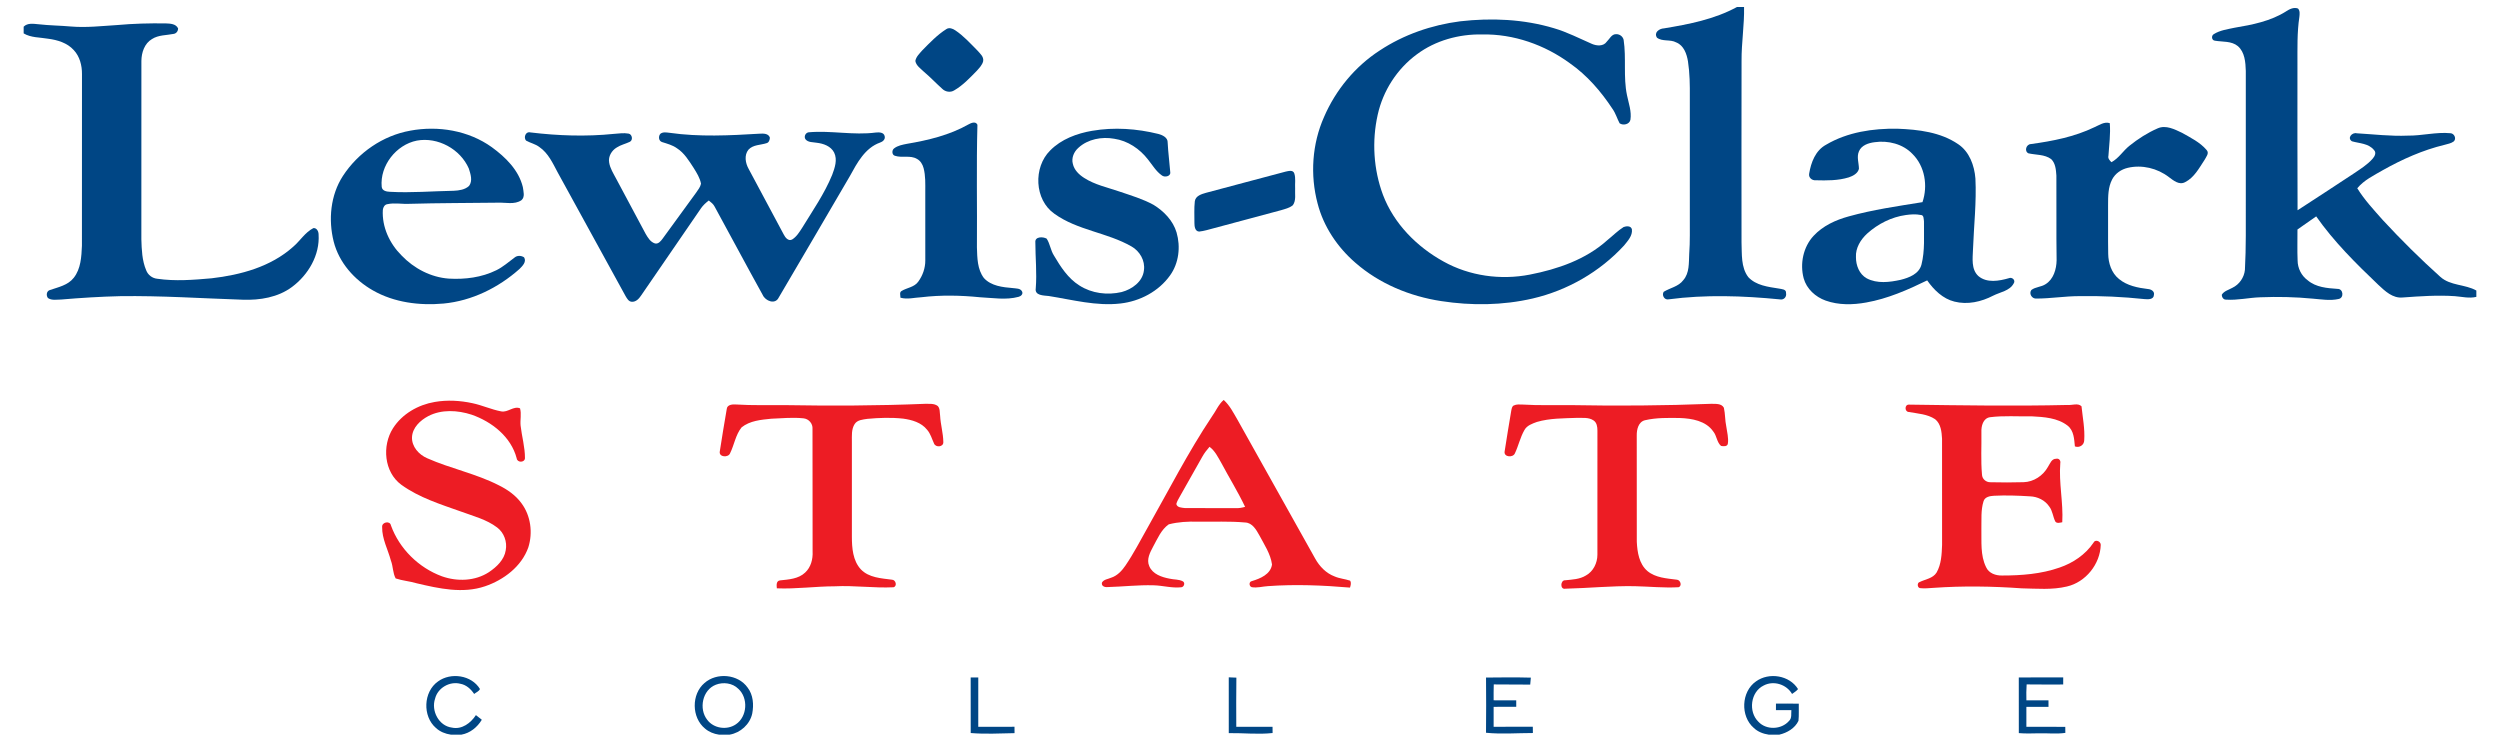 <?xml version="1.0" encoding="UTF-8" standalone="no"?>
<svg
   xmlns:dc="http://purl.org/dc/elements/1.1/"
   xmlns:cc="http://creativecommons.org/ns#"
   xmlns:rdf="http://www.w3.org/1999/02/22-rdf-syntax-ns#"
   xmlns:svg="http://www.w3.org/2000/svg"
   xmlns="http://www.w3.org/2000/svg"
   xmlns:sodipodi="http://sodipodi.sourceforge.net/DTD/sodipodi-0.dtd"
   xmlns:inkscape="http://www.inkscape.org/namespaces/inkscape"
   width="536.599"
   height="159.191"
   viewBox="0 0 429.28 127.353"
   version="1.1"
   id="svg2"
   inkscape:version="0.48.1 "
   sodipodi:docname="Lewis-Clark State College logo.svg">
  <defs
     id="defs54" />
  <sodipodi:namedview
     pagecolor="#ffffff"
     bordercolor="#666666"
     borderopacity="1"
     objecttolerance="10"
     gridtolerance="10"
     guidetolerance="10"
     inkscape:pageopacity="0"
     inkscape:pageshadow="2"
     inkscape:window-width="1680"
     inkscape:window-height="994"
     id="namedview52"
     showgrid="false"
     fit-margin-top="0"
     fit-margin-left="0"
     fit-margin-right="0"
     fit-margin-bottom="0"
     inkscape:zoom="2.0425208"
     inkscape:cx="268.29971"
     inkscape:cy="79.595587"
     inkscape:window-x="-4"
     inkscape:window-y="-4"
     inkscape:window-maximized="1"
     inkscape:current-layer="svg2" />
  <path
     d="m 298.256,1.205 1.221,0 c 0.062,3.091 -0.455,6.163 -0.43,9.257 -0.022,10.394 -0.014,20.785 -0.006,31.177 0.084,1.996 -0.121,4.242 1.151,5.935 1.336,1.449 3.428,1.685 5.27,1.977 0.463,0.104 1.286,0.09 1.224,0.775 0.135,0.671 -0.396,1.23 -1.073,1.081 -6.348,-0.621 -12.781,-0.845 -19.118,-0.003 -0.708,0.135 -1.182,-0.722 -0.82,-1.297 1.106,-0.685 2.547,-0.89 3.366,-1.999 1.084,-1.235 0.938,-2.968 1.019,-4.495 0.16,-2.151 0.09,-4.307 0.104,-6.461 0,-6.834 0,-13.668 0,-20.502 0.017,-2.038 -0.009,-4.091 -0.317,-6.112 -0.213,-1.28 -0.713,-2.743 -2.03,-3.26 -1.025,-0.559 -2.37,-0.093 -3.296,-0.809 -0.57,-0.901 0.393,-1.564 1.219,-1.6 4.293,-0.713 8.653,-1.555 12.514,-3.664 z"
     id="path4"
     inkscape:connector-curvature="0"
     style="fill:#004685" />
  <path
     d="m 392.556,1.944 c 0.598,-0.382 1.317,-0.752 2.044,-0.477 0.359,0.39 0.278,0.955 0.23,1.438 -0.407,2.684 -0.32,5.41 -0.331,8.114 0.011,8.364 -0.028,16.726 0.02,25.087 3.22,-2.066 6.404,-4.192 9.611,-6.286 1.157,-0.792 2.387,-1.53 3.31,-2.606 0.334,-0.382 0.643,-1.005 0.211,-1.44 -0.918,-1.16 -2.502,-1.14 -3.796,-1.513 -0.87,-0.556 0.025,-1.578 0.828,-1.373 2.912,0.171 5.82,0.528 8.746,0.402 2.454,0.034 4.877,-0.646 7.331,-0.416 0.674,0.017 1.101,0.957 0.564,1.421 -0.46,0.34 -1.047,0.424 -1.578,0.578 -3.723,0.898 -7.247,2.471 -10.574,4.341 -1.55,0.904 -3.24,1.701 -4.402,3.114 1.233,1.993 2.841,3.715 4.388,5.461 3.142,3.395 6.43,6.66 9.875,9.748 1.727,1.553 4.251,1.255 6.185,2.35 l 0,1.089 c -1.224,0.298 -2.457,-0.025 -3.681,-0.121 -2.985,-0.202 -5.978,0.009 -8.951,0.225 -1.732,0.177 -3.044,-1.095 -4.203,-2.176 -3.83,-3.65 -7.623,-7.404 -10.666,-11.75 -1.081,0.741 -2.145,1.499 -3.215,2.249 0.014,1.769 -0.053,3.543 0.025,5.312 0.003,1.334 0.643,2.622 1.724,3.409 1.429,1.216 3.352,1.359 5.141,1.482 0.98,-0.028 1.14,1.536 0.197,1.73 -1.463,0.334 -2.979,0.065 -4.45,-0.053 -2.993,-0.292 -6.008,-0.354 -9.013,-0.236 -1.968,0.062 -3.92,0.542 -5.891,0.404 -0.466,0.02 -0.736,-0.444 -0.722,-0.856 0.401,-0.64 1.19,-0.82 1.814,-1.176 1.185,-0.562 2.019,-1.766 2.151,-3.069 0.216,-3.903 0.138,-7.817 0.152,-11.722 0,-7.485 0,-14.968 0,-22.453 -0.051,-1.482 -0.16,-3.212 -1.365,-4.256 -1.103,-0.91 -2.614,-0.702 -3.925,-0.929 -0.584,-0.045 -0.685,-0.868 -0.194,-1.134 1.058,-0.668 2.339,-0.831 3.543,-1.092 3.058,-0.511 6.208,-1.129 8.867,-2.816 z"
     id="path6"
     inkscape:connector-curvature="0"
     style="fill:#004685" />
  <path
     d="m 250.727,3.659 c 5.374,-0.615 10.911,-0.376 16.111,1.188 2.26,0.657 4.355,1.752 6.508,2.687 0.814,0.359 1.988,0.455 2.555,-0.379 0.494,-0.475 0.825,-1.314 1.626,-1.289 0.592,-0.011 1.131,0.39 1.269,0.969 0.48,3.142 -0.079,6.373 0.576,9.501 0.281,1.393 0.814,2.785 0.592,4.228 -0.16,0.803 -1.247,1.033 -1.859,0.606 -0.43,-0.811 -0.679,-1.713 -1.216,-2.468 -1.974,-3.001 -4.369,-5.775 -7.328,-7.842 -4.329,-3.17 -9.661,-5.048 -15.052,-4.944 -3.967,-0.079 -8.024,1.025 -11.222,3.417 -3.397,2.496 -5.812,6.261 -6.719,10.372 -1.014,4.537 -0.722,9.381 0.901,13.744 1.876,4.961 5.818,8.931 10.414,11.464 4.467,2.485 9.805,3.215 14.808,2.241 4.782,-0.932 9.628,-2.594 13.303,-5.91 0.938,-0.747 1.78,-1.623 2.802,-2.26 0.469,-0.182 1.272,-0.239 1.423,0.399 0.132,1.101 -0.713,1.974 -1.345,2.768 -4.155,4.523 -9.715,7.716 -15.692,9.105 -5.141,1.193 -10.509,1.247 -15.715,0.446 -5.374,-0.82 -10.61,-2.979 -14.724,-6.578 -3.088,-2.667 -5.475,-6.216 -6.497,-10.189 -1.297,-4.888 -0.949,-10.217 1.109,-14.85 1.996,-4.627 5.335,-8.681 9.574,-11.425 4.125,-2.723 8.906,-4.372 13.797,-5.001 z"
     id="path8"
     inkscape:connector-curvature="0"
     style="fill:#004685" />
  <path
     d="M 4.062,4.583 C 4.741,3.892 5.752,4.094 6.617,4.165 8.467,4.378 10.332,4.386 12.187,4.552 c 2.631,0.225 5.262,-0.087 7.884,-0.247 2.796,-0.253 5.604,-0.329 8.409,-0.286 0.752,0.031 1.721,0.062 2.097,0.848 0.017,0.449 -0.284,0.876 -0.736,0.949 -1.255,0.256 -2.631,0.166 -3.748,0.893 -1.294,0.758 -1.803,2.333 -1.814,3.762 -0.011,10.203 0.006,20.406 -0.006,30.61 0.053,1.791 0.118,3.656 0.828,5.329 0.303,0.803 1.05,1.373 1.906,1.457 3.091,0.449 6.236,0.194 9.333,-0.081 4.989,-0.576 10.147,-1.971 13.974,-5.388 1.213,-1.025 2.061,-2.493 3.501,-3.232 0.584,-0.053 0.887,0.576 0.89,1.073 0.239,3.56 -1.769,6.955 -4.563,9.035 -2.412,1.797 -5.526,2.297 -8.465,2.19 -7.016,-0.23 -14.03,-0.708 -21.052,-0.609 -3.375,0.081 -6.744,0.289 -10.105,0.576 -0.755,0 -1.614,0.202 -2.283,-0.253 C 7.894,50.744 7.976,49.986 8.554,49.807 10.006,49.304 11.668,48.987 12.667,47.698 c 1.219,-1.544 1.322,-3.622 1.401,-5.506 0.014,-9.824 0,-19.651 0.009,-29.478 C 14.088,11.246 13.698,9.698 12.671,8.606 11.553,7.36 9.866,6.857 8.257,6.649 6.85,6.402 5.328,6.492 4.062,5.734 l 0,-1.151 z"
     id="path10"
     inkscape:connector-curvature="0"
     style="fill:#004685" />
  <path
     d="m 162.512,4.99 c 0.483,-0.309 1.075,-0.084 1.505,0.208 1.446,0.957 2.606,2.263 3.821,3.482 0.446,0.522 1.117,1.047 0.983,1.822 -0.149,0.66 -0.66,1.157 -1.087,1.651 -1.196,1.219 -2.384,2.499 -3.877,3.361 -0.649,0.416 -1.522,0.27 -2.058,-0.258 -1.073,-0.96 -2.058,-2.013 -3.161,-2.94 -0.55,-0.545 -1.32,-1.028 -1.463,-1.845 0.126,-0.744 0.733,-1.283 1.202,-1.836 1.289,-1.306 2.575,-2.662 4.136,-3.644 z"
     id="path12"
     inkscape:connector-curvature="0"
     style="fill:#004685" />
  <path
     d="m 166.286,21.37 c 0.463,-0.261 1.247,-0.604 1.55,0.053 -0.191,7.016 -0.031,14.044 -0.087,21.063 0.059,1.786 0.062,3.768 1.199,5.256 1.247,1.376 3.234,1.581 4.981,1.727 0.539,0.084 1.308,0 1.581,0.606 0.199,0.444 -0.225,0.803 -0.612,0.896 -2.165,0.584 -4.414,0.177 -6.609,0.073 -3.344,-0.337 -6.722,-0.404 -10.063,-0.006 -1.202,0.056 -2.42,0.416 -3.611,0.079 0.014,-0.376 -0.222,-0.924 0.202,-1.157 0.932,-0.562 2.184,-0.64 2.855,-1.592 0.769,-1.047 1.224,-2.344 1.213,-3.65 -0.006,-3.928 -0.003,-7.856 -0.003,-11.787 0,-1.356 0.059,-2.738 -0.289,-4.063 -0.171,-0.646 -0.542,-1.275 -1.151,-1.589 -1.143,-0.668 -2.527,-0.132 -3.737,-0.519 -0.587,-0.124 -0.601,-0.997 -0.16,-1.292 0.618,-0.477 1.421,-0.618 2.17,-0.769 3.647,-0.615 7.325,-1.491 10.571,-3.33 z"
     id="path14"
     inkscape:connector-curvature="0"
     style="fill:#004685" />
  <path
     d="m 359.635,21.845 c 0.84,-0.351 1.679,-1.005 2.639,-0.699 0.16,1.873 -0.115,3.74 -0.23,5.607 -0.126,0.463 0.227,0.8 0.511,1.101 1.261,-0.668 1.993,-1.949 3.091,-2.819 1.48,-1.19 3.103,-2.232 4.849,-2.993 1.415,-0.629 2.917,0.168 4.195,0.769 1.474,0.837 3.066,1.614 4.189,2.92 0.55,0.562 -0.067,1.21 -0.337,1.738 -0.927,1.398 -1.774,3.03 -3.333,3.81 -1.028,0.553 -2.005,-0.295 -2.788,-0.87 -1.971,-1.522 -4.621,-2.162 -7.056,-1.589 -1.115,0.258 -2.142,0.955 -2.676,1.979 -0.71,1.342 -0.702,2.906 -0.705,4.386 0.02,2.799 -0.028,5.601 0.022,8.401 0.02,1.6 0.564,3.293 1.853,4.324 1.393,1.151 3.226,1.511 4.975,1.721 0.522,0.031 1.171,0.382 1.022,1.008 -0.028,0.831 -1.044,0.772 -1.628,0.719 -3.729,-0.39 -7.48,-0.576 -11.228,-0.508 -2.44,0.006 -4.866,0.413 -7.3,0.418 -0.778,0.084 -1.362,-0.837 -0.89,-1.471 0.71,-0.545 1.693,-0.503 2.44,-1 1.37,-0.848 1.867,-2.572 1.895,-4.099 -0.073,-4.849 -0.003,-9.703 -0.039,-14.555 -0.07,-0.974 -0.143,-2.097 -0.89,-2.819 -1.129,-0.837 -2.62,-0.699 -3.922,-0.997 -0.744,-0.387 -0.362,-1.561 0.435,-1.589 3.729,-0.508 7.488,-1.244 10.905,-2.892 z"
     id="path16"
     inkscape:connector-curvature="0"
     style="fill:#004685" />
  <path
     d="m 70.453,22.434 c 4.784,-0.887 9.995,-0.031 13.991,2.836 2.353,1.716 4.63,3.931 5.335,6.859 0.093,0.719 0.41,1.707 -0.247,2.252 -1.179,0.806 -2.721,0.362 -4.054,0.421 -5.048,0.067 -10.099,0.051 -15.145,0.197 -1.272,0.076 -2.561,-0.216 -3.813,0.059 -0.483,0.062 -0.738,0.548 -0.783,0.986 -0.174,2.928 1.165,5.789 3.22,7.828 2.128,2.224 5.029,3.751 8.125,3.97 2.766,0.16 5.627,-0.199 8.134,-1.435 1.154,-0.564 2.117,-1.426 3.142,-2.184 0.458,-0.39 1.146,-0.359 1.631,-0.036 0.475,0.767 -0.286,1.497 -0.792,2.005 -3.614,3.215 -8.176,5.467 -13.025,5.93 -4.133,0.373 -8.488,-0.168 -12.135,-2.255 -3.187,-1.808 -5.823,-4.779 -6.738,-8.378 -0.943,-3.765 -0.559,-7.982 1.586,-11.284 2.603,-3.993 6.856,-6.932 11.568,-7.769 m 1.126,1.707 c -3.552,0.705 -6.371,4.299 -6.037,7.929 0.067,0.702 0.84,0.84 1.404,0.862 3.656,0.208 7.311,-0.115 10.967,-0.177 0.918,-0.042 1.926,-0.182 2.628,-0.831 0.66,-0.876 0.258,-2.052 -0.042,-2.993 -1.452,-3.336 -5.323,-5.45 -8.92,-4.79 z"
     id="path18"
     inkscape:connector-curvature="0"
     style="fill:#004685" />
  <path
     d="m 187.562,22.457 c 3.76,-0.646 7.634,-0.371 11.326,0.539 0.713,0.185 1.657,0.618 1.614,1.491 0.084,1.71 0.317,3.409 0.449,5.113 0.073,0.71 -1,0.893 -1.443,0.522 -1.005,-0.699 -1.62,-1.789 -2.375,-2.721 -1.415,-1.842 -3.49,-3.24 -5.815,-3.577 -2.128,-0.382 -4.518,0.059 -6.143,1.555 -0.764,0.671 -1.23,1.744 -0.955,2.754 0.23,1.05 1.044,1.845 1.92,2.403 1.85,1.199 4.037,1.648 6.093,2.358 1.977,0.674 4.001,1.272 5.84,2.277 1.777,1.092 3.352,2.707 3.959,4.748 0.713,2.454 0.396,5.264 -1.115,7.367 -1.957,2.749 -5.183,4.45 -8.507,4.826 -4.158,0.486 -8.255,-0.64 -12.329,-1.283 -0.842,-0.101 -2.448,-0.042 -2.229,-1.331 0.211,-2.622 -0.067,-5.25 -0.07,-7.87 -0.115,-1.044 1.328,-1.002 1.94,-0.651 0.581,0.873 0.674,1.999 1.249,2.895 1.146,1.937 2.423,3.931 4.374,5.149 2.117,1.37 4.818,1.699 7.25,1.129 1.783,-0.469 3.636,-1.789 3.835,-3.757 0.227,-1.643 -0.719,-3.265 -2.128,-4.068 -4.186,-2.412 -9.293,-2.763 -13.255,-5.624 -3.439,-2.406 -3.639,-7.963 -0.727,-10.855 1.915,-1.951 4.596,-2.937 7.241,-3.392 z"
     id="path20"
     inkscape:connector-curvature="0"
     style="fill:#004685" />
  <path
     d="m 313.558,24.852 c 3.681,-2.176 8.055,-2.819 12.272,-2.749 3.583,0.138 7.37,0.578 10.408,2.65 1.937,1.294 2.788,3.664 2.965,5.902 0.199,4.054 -0.264,8.1 -0.416,12.149 -0.053,1.541 -0.34,3.437 0.924,4.599 1.454,1.235 3.552,0.851 5.236,0.365 0.531,-0.247 1.207,0.337 0.834,0.89 -0.685,1.3 -2.344,1.499 -3.549,2.117 -2.019,1.05 -4.388,1.586 -6.632,1.014 -1.996,-0.494 -3.535,-2.013 -4.68,-3.644 -3.341,1.631 -6.792,3.147 -10.473,3.799 -2.3,0.413 -4.734,0.463 -6.957,-0.329 -1.749,-0.623 -3.282,-2.013 -3.782,-3.838 -0.663,-2.502 -0.076,-5.371 1.707,-7.283 1.595,-1.721 3.802,-2.729 6.034,-3.338 4.147,-1.154 8.42,-1.758 12.663,-2.446 0.955,-2.799 0.421,-6.174 -1.73,-8.286 -1.645,-1.716 -4.169,-2.336 -6.477,-2.008 -1.05,0.126 -2.277,0.517 -2.709,1.584 -0.416,0.969 0.006,2.005 0.003,3.001 -0.219,0.8 -1.014,1.207 -1.738,1.454 -1.839,0.567 -3.79,0.547 -5.691,0.497 -0.635,0.059 -1.258,-0.475 -1.115,-1.137 0.312,-1.923 1.087,-3.987 2.903,-4.964 m 13.702,12.07 c -2.476,0.34 -4.793,1.519 -6.64,3.178 -1.123,1.033 -2.019,2.474 -1.932,4.049 -0.009,1.412 0.562,2.923 1.847,3.644 1.788,0.946 3.92,0.674 5.82,0.258 1.452,-0.365 3.156,-1.002 3.583,-2.617 0.615,-2.42 0.399,-4.95 0.43,-7.424 -0.067,-0.393 0.009,-1.106 -0.564,-1.098 -0.84,-0.171 -1.704,-0.107 -2.544,0.009 z"
     id="path22"
     inkscape:connector-curvature="0"
     style="fill:#004685" />
  <path
     d="m 90.329,24.141 c -0.475,-0.542 -0.059,-1.628 0.744,-1.404 4.748,0.573 9.557,0.741 14.319,0.253 0.84,-0.059 1.693,-0.199 2.53,-0.051 0.646,0.098 0.825,1.165 0.194,1.426 -0.724,0.343 -1.527,0.514 -2.204,0.955 -0.876,0.514 -1.499,1.544 -1.314,2.577 0.157,1.005 0.724,1.873 1.188,2.757 1.69,3.161 3.38,6.326 5.071,9.487 0.39,0.663 0.828,1.421 1.612,1.662 0.576,0.135 0.994,-0.399 1.297,-0.803 1.929,-2.642 3.855,-5.293 5.781,-7.937 0.326,-0.475 0.705,-0.941 0.825,-1.516 -0.185,-1 -0.741,-1.87 -1.266,-2.718 -0.811,-1.235 -1.598,-2.561 -2.872,-3.375 -0.755,-0.545 -1.665,-0.775 -2.538,-1.056 -0.609,-0.177 -0.685,-1.002 -0.298,-1.429 0.452,-0.351 1.05,-0.225 1.572,-0.166 5.124,0.727 10.315,0.463 15.462,0.152 0.635,-0.036 1.536,-0.067 1.766,0.688 -0.02,0.362 -0.157,0.82 -0.547,0.932 -1.044,0.351 -2.339,0.247 -3.139,1.132 -0.755,0.941 -0.519,2.294 0.031,3.279 2.002,3.768 4.021,7.527 6.039,11.287 0.261,0.511 0.769,1.179 1.424,0.859 0.772,-0.475 1.255,-1.275 1.735,-2.016 1.817,-2.971 3.83,-5.854 5.155,-9.094 0.449,-1.202 0.938,-2.594 0.334,-3.83 -0.559,-1.095 -1.836,-1.55 -2.985,-1.679 -0.66,-0.124 -1.48,-0.025 -1.943,-0.612 -0.292,-0.455 0.011,-1.106 0.545,-1.185 3.847,-0.345 7.704,0.547 11.545,0.039 0.55,-0.053 1.367,-0.062 1.516,0.621 0.146,0.553 -0.323,0.952 -0.795,1.106 -2.58,0.913 -3.939,3.496 -5.177,5.75 -4.057,6.969 -8.148,13.918 -12.228,20.872 -0.609,1.255 -2.285,0.573 -2.74,-0.455 -2.791,-5.034 -5.492,-10.122 -8.257,-15.17 -0.222,-0.446 -0.623,-0.752 -1.005,-1.053 -0.494,0.385 -0.971,0.806 -1.328,1.325 -3.437,5.006 -6.879,10.007 -10.31,15.016 -0.359,0.531 -0.854,1.073 -1.553,1.053 -0.564,-0.02 -0.834,-0.542 -1.089,-0.963 -3.88,-7.092 -7.786,-14.17 -11.669,-21.26 -0.842,-1.575 -1.614,-3.307 -3.139,-4.349 -0.682,-0.528 -1.55,-0.688 -2.288,-1.109 z"
     id="path24"
     inkscape:connector-curvature="0"
     style="fill:#004685" />
  <path
     d="m 220.69,29.484 c 0.511,-0.101 1.342,-0.382 1.561,0.306 0.267,0.82 0.084,1.71 0.138,2.561 -0.062,0.957 0.211,2.05 -0.39,2.886 -0.587,0.483 -1.353,0.651 -2.061,0.865 -3.841,1.022 -7.679,2.055 -11.514,3.086 -0.834,0.219 -1.662,0.483 -2.521,0.576 -0.733,-0.048 -0.803,-0.927 -0.806,-1.485 0.009,-1.238 -0.073,-2.488 0.067,-3.72 0.129,-0.938 1.16,-1.233 1.932,-1.454 4.526,-1.224 9.066,-2.401 13.595,-3.619 z"
     id="path26"
     inkscape:connector-curvature="0"
     style="fill:#004685" />
  <path
     d="m 74.653,69.02 c 2.145,-0.373 4.355,-0.244 6.477,0.213 1.682,0.354 3.257,1.095 4.947,1.409 1.123,0.222 2.114,-0.98 3.22,-0.528 0.272,0.966 -0.003,1.977 0.095,2.959 0.211,1.876 0.764,3.729 0.75,5.618 -0.07,0.783 -1.336,0.772 -1.421,0.006 -0.966,-3.701 -4.262,-6.284 -7.741,-7.494 -2.398,-0.775 -5.161,-0.943 -7.452,0.253 -1.365,0.727 -2.69,1.954 -2.782,3.599 -0.067,1.64 1.182,3.015 2.617,3.633 4.004,1.777 8.364,2.634 12.278,4.636 1.499,0.738 2.909,1.721 3.9,3.086 1.6,2.137 1.977,5.062 1.179,7.581 -1.162,3.285 -4.217,5.582 -7.426,6.677 -3.833,1.308 -7.921,0.39 -11.733,-0.508 -1.19,-0.362 -2.446,-0.441 -3.622,-0.84 -0.503,-0.938 -0.432,-2.066 -0.814,-3.052 -0.511,-1.918 -1.544,-3.754 -1.505,-5.775 -0.084,-0.851 1.362,-1.14 1.511,-0.267 1.449,4.009 4.767,7.264 8.754,8.732 2.622,0.932 5.702,0.834 8.072,-0.716 1.322,-0.89 2.634,-2.117 2.886,-3.768 0.272,-1.446 -0.295,-3.013 -1.477,-3.9 -1.811,-1.381 -4.066,-1.943 -6.169,-2.721 -3.535,-1.258 -7.216,-2.392 -10.287,-4.616 -2.971,-2.184 -3.333,-6.696 -1.435,-9.692 1.57,-2.474 4.324,-4.04 7.176,-4.526 z"
     id="path28"
     inkscape:connector-curvature="0"
     style="fill:#ed1c24" />
  <path
     d="m 208.078,71.558 c 0.696,-0.949 1.137,-2.097 2.044,-2.884 1.056,0.952 1.687,2.241 2.395,3.448 4.436,7.929 8.875,15.861 13.314,23.792 0.744,1.342 1.873,2.521 3.336,3.066 0.848,0.373 1.786,0.43 2.659,0.724 0.247,0.371 0.101,0.806 -0.014,1.193 -4.68,-0.399 -9.389,-0.59 -14.078,-0.253 -0.929,0.056 -1.861,0.34 -2.791,0.182 -0.486,-0.143 -0.525,-0.952 0.017,-1.044 1.438,-0.435 3.215,-1.16 3.462,-2.85 -0.25,-1.825 -1.328,-3.406 -2.173,-5.009 -0.536,-0.949 -1.19,-2.145 -2.42,-2.204 -2.712,-0.247 -5.439,-0.104 -8.156,-0.143 -1.671,-0.045 -3.369,0.039 -4.986,0.46 -1.294,0.907 -1.912,2.431 -2.65,3.768 -0.542,1.033 -1.221,2.235 -0.691,3.42 0.578,1.37 2.145,1.887 3.493,2.139 0.755,0.185 1.606,0.084 2.302,0.475 0.41,0.281 0.157,0.963 -0.303,1.002 -1.603,0.177 -3.181,-0.306 -4.779,-0.34 -2.622,-0.076 -5.236,0.236 -7.853,0.306 -0.5,0.056 -1.134,-0.149 -0.983,-0.778 0.326,-0.545 1.011,-0.581 1.541,-0.817 1.067,-0.331 1.859,-1.179 2.474,-2.075 1.423,-2.081 2.575,-4.329 3.813,-6.519 3.611,-6.393 6.952,-12.946 11.029,-19.062 m -0.39,5.166 c -0.46,0.525 -0.89,1.075 -1.23,1.687 -1.297,2.266 -2.555,4.554 -3.852,6.823 -0.23,0.421 -0.497,0.834 -0.618,1.303 0.124,0.637 0.938,0.632 1.446,0.702 2.898,0.036 5.798,-0.009 8.698,0.02 0.564,0.025 1.12,-0.067 1.665,-0.225 -1.235,-2.6 -2.76,-5.048 -4.11,-7.589 -0.564,-0.974 -1.07,-2.038 -1.999,-2.721 z"
     id="path30"
     inkscape:connector-curvature="0"
     style="fill:#ed1c24" />
  <path
     d="m 124.785,70.261 c 0.065,-0.828 1.053,-0.851 1.679,-0.803 2.712,0.174 5.433,0.084 8.154,0.104 8.047,0.14 16.105,0.112 24.149,-0.219 0.75,0.025 1.614,-0.115 2.255,0.373 0.416,0.435 0.32,1.106 0.407,1.659 0.076,1.519 0.531,2.996 0.55,4.52 0.056,0.873 -1.28,0.994 -1.584,0.286 -0.379,-0.811 -0.606,-1.716 -1.213,-2.398 -0.986,-1.238 -2.597,-1.693 -4.099,-1.898 -2.044,-0.222 -4.11,-0.149 -6.152,0.039 -0.758,0.121 -1.707,0.168 -2.17,0.882 -0.598,0.913 -0.472,2.055 -0.483,3.094 0.006,5.419 0.006,10.838 0,16.259 0.003,1.932 0.16,4.122 1.544,5.61 1.381,1.438 3.493,1.53 5.343,1.772 0.654,0.014 0.943,1.098 0.264,1.3 -3.364,0.168 -6.724,-0.343 -10.088,-0.166 -3.319,0.006 -6.632,0.486 -9.948,0.348 -0.048,-0.5 -0.143,-1.278 0.545,-1.362 1.494,-0.163 3.153,-0.244 4.31,-1.342 0.994,-0.913 1.353,-2.316 1.283,-3.628 -0.022,-7.011 0.009,-14.024 -0.017,-21.035 0.073,-0.915 -0.635,-1.727 -1.533,-1.822 -1.842,-0.199 -3.703,-0.009 -5.548,0.065 -1.752,0.174 -3.664,0.34 -5.09,1.48 -1.044,1.286 -1.263,3.013 -1.988,4.467 -0.303,0.761 -1.892,0.668 -1.769,-0.272 0.368,-2.44 0.786,-4.88 1.199,-7.314 z"
     id="path32"
     inkscape:connector-curvature="0"
     style="fill:#ed1c24" />
  <path
     d="m 259.945,69.621 c 0.463,-0.225 0.994,-0.171 1.497,-0.154 2.738,0.171 5.483,0.073 8.227,0.095 8.05,0.154 16.105,0.093 24.152,-0.222 0.738,0.025 1.763,-0.101 2.187,0.668 0.247,1.061 0.183,2.17 0.418,3.237 0.126,0.96 0.413,1.935 0.272,2.906 -0.059,0.567 -0.786,0.5 -1.179,0.416 -0.736,-0.643 -0.724,-1.752 -1.342,-2.49 -1.263,-1.817 -3.644,-2.218 -5.702,-2.3 -2.01,-0.025 -4.057,-0.076 -6.025,0.385 -1.126,0.284 -1.418,1.606 -1.401,2.611 0.011,6.084 -0.003,12.169 0.009,18.256 0.087,1.774 0.387,3.793 1.817,5.02 1.409,1.174 3.316,1.266 5.051,1.491 0.626,0.025 0.966,1.064 0.3,1.294 -2.519,0.143 -5.043,-0.126 -7.558,-0.18 -3.956,-0.07 -7.901,0.34 -11.849,0.432 -0.991,0.216 -0.901,-1.511 -0.034,-1.449 1.202,-0.126 2.479,-0.16 3.538,-0.82 1.263,-0.691 1.965,-2.139 1.971,-3.546 0.006,-7.118 -0.003,-14.235 0.003,-21.353 0,-0.629 -0.101,-1.362 -0.674,-1.73 -0.831,-0.57 -1.904,-0.399 -2.853,-0.435 -2.294,0.087 -4.636,0.048 -6.859,0.699 -0.8,0.292 -1.727,0.604 -2.154,1.404 -0.724,1.255 -1.014,2.701 -1.637,4.001 -0.32,0.752 -1.87,0.66 -1.766,-0.281 0.343,-2.347 0.769,-4.686 1.143,-7.03 0.076,-0.32 0.101,-0.769 0.449,-0.927 z"
     id="path34"
     inkscape:connector-curvature="0"
     style="fill:#ed1c24" />
  <path
     d="m 327.776,70.744 c -0.738,-0.009 -0.775,-1.275 -0.003,-1.266 9.089,0.126 18.188,0.275 27.28,0.059 0.755,0.073 1.766,-0.382 2.367,0.23 0.199,1.935 0.595,3.875 0.466,5.826 -0.009,0.837 -0.84,1.353 -1.603,1.059 -0.126,-1.252 -0.166,-2.704 -1.244,-3.56 -1.735,-1.356 -4.063,-1.491 -6.174,-1.606 -2.389,0.048 -4.793,-0.149 -7.165,0.154 -1.19,0.182 -1.516,1.536 -1.468,2.558 0.036,2.42 -0.118,4.849 0.098,7.264 0.014,0.781 0.699,1.367 1.466,1.342 1.89,0.045 3.785,0.051 5.677,-0.009 1.744,-0.045 3.347,-1.12 4.186,-2.631 0.357,-0.539 0.609,-1.401 1.404,-1.393 0.489,-0.118 0.817,0.306 0.713,0.769 -0.27,3.386 0.531,6.744 0.34,10.136 -0.39,0.059 -0.898,0.253 -1.188,-0.115 -0.432,-0.837 -0.463,-1.853 -1.064,-2.608 -0.73,-1.073 -1.996,-1.679 -3.271,-1.727 -2.061,-0.129 -4.127,-0.205 -6.185,-0.101 -0.702,0.039 -1.606,0.182 -1.822,0.977 -0.469,1.508 -0.32,3.119 -0.359,4.678 0.048,2.204 -0.205,4.571 0.809,6.609 0.472,1.056 1.651,1.454 2.732,1.432 3.333,0 6.727,-0.256 9.894,-1.37 2.302,-0.789 4.417,-2.21 5.798,-4.24 0.281,-0.671 1.261,-0.298 1.263,0.343 -0.093,3.302 -2.58,6.413 -5.815,7.154 -2.535,0.609 -5.172,0.362 -7.749,0.314 -5.051,-0.359 -10.122,-0.441 -15.176,-0.081 -0.736,0.034 -1.471,0.143 -2.201,0.053 -0.562,0.031 -0.651,-0.935 -0.154,-1.056 0.983,-0.483 2.274,-0.615 2.903,-1.626 0.817,-1.429 0.887,-3.133 0.946,-4.737 -0.003,-6.084 0.006,-12.166 -0.006,-18.247 -0.065,-1.176 -0.197,-2.563 -1.193,-3.352 -1.328,-0.884 -2.979,-0.955 -4.501,-1.233 z"
     id="path36"
     inkscape:connector-curvature="0"
     style="fill:#ed1c24" />
  <path
     d="m 75.204,117.017 c 2.204,-1.614 5.767,-1.103 7.21,1.294 -0.18,0.413 -0.665,0.576 -0.997,0.848 -0.556,-0.842 -1.359,-1.572 -2.384,-1.752 -1.828,-0.466 -3.88,0.719 -4.327,2.566 -0.705,2.069 0.64,4.68 2.889,4.964 1.715,0.376 3.24,-0.783 4.125,-2.145 0.334,0.267 0.674,0.533 1.014,0.8 -0.775,1.278 -1.999,2.285 -3.498,2.555 l -1.822,0 c -0.941,-0.135 -1.862,-0.5 -2.563,-1.151 -2.325,-2.002 -2.17,-6.205 0.354,-7.979 z"
     id="path38"
     inkscape:connector-curvature="0"
     style="fill:#004685" />
  <path
     d="m 120.975,117.276 c 2.097,-1.847 5.761,-1.527 7.396,0.786 0.971,1.255 1.084,2.951 0.797,4.461 -0.396,1.853 -2.024,3.31 -3.877,3.625 l -1.836,0 c -0.873,-0.129 -1.721,-0.46 -2.392,-1.042 -2.322,-1.884 -2.37,-5.899 -0.087,-7.831 m 1.935,0.303 c -2.311,0.898 -2.954,4.15 -1.466,6.028 1.109,1.494 3.414,1.814 4.928,0.758 1.954,-1.325 2.148,-4.523 0.396,-6.096 -0.988,-0.991 -2.586,-1.188 -3.858,-0.691 z"
     id="path40"
     inkscape:connector-curvature="0"
     style="fill:#004685" />
  <path
     d="m 301.53,117.001 c 2.224,-1.606 5.747,-1.058 7.213,1.322 -0.278,0.351 -0.671,0.578 -1.025,0.837 -0.952,-1.654 -3.178,-2.356 -4.877,-1.449 -2.26,1.092 -2.67,4.495 -0.91,6.213 1.365,1.477 3.959,1.379 5.264,-0.129 0.525,-0.477 0.343,-1.233 0.404,-1.859 -0.884,0 -1.766,-0.003 -2.648,0 -0.003,-0.376 -0.003,-0.75 0.003,-1.123 1.306,-0.003 2.611,-0.009 3.92,0.02 -0.028,0.98 0.051,1.965 -0.056,2.942 -0.601,1.277 -1.949,2.064 -3.288,2.373 l -1.819,0 c -0.938,-0.138 -1.864,-0.489 -2.558,-1.148 -2.336,-2.008 -2.173,-6.236 0.376,-7.999 z"
     id="path42"
     inkscape:connector-curvature="0"
     style="fill:#004685" />
  <path
     d="m 166.676,116.329 c 0.432,-0.003 0.87,-0.003 1.306,0 -0.014,2.822 -0.009,5.643 -0.003,8.468 2.075,0.006 4.147,0.009 6.222,-0.003 0,0.362 0.003,0.727 0.009,1.095 -2.507,0.045 -5.029,0.194 -7.527,-0.02 0.003,-3.181 0.011,-6.362 -0.006,-9.541 z"
     id="path44"
     inkscape:connector-curvature="0"
     style="fill:#004685" />
  <path
     d="m 210.993,116.307 c 0.432,0.011 0.87,0.028 1.308,0.053 -0.048,2.811 -0.02,5.624 -0.017,8.437 2.075,0.006 4.153,0.003 6.227,0.003 0,0.354 0.003,0.71 0.009,1.07 -2.499,0.278 -5.017,-0.02 -7.525,0.017 -0.011,-3.192 -0.006,-6.388 -0.003,-9.58 z"
     id="path46"
     inkscape:connector-curvature="0"
     style="fill:#004685" />
  <path
     d="m 255.169,116.344 c 2.566,-0.028 5.132,-0.056 7.696,0.014 -0.036,0.399 -0.07,0.797 -0.107,1.196 -2.089,-0.039 -4.175,0.011 -6.261,-0.031 -0.028,0.91 -0.028,1.817 -0.022,2.726 1.292,0.003 2.586,-0.003 3.88,0.011 -0.003,0.368 -0.003,0.736 0.003,1.103 -1.297,0.017 -2.589,0.009 -3.883,0.011 -0.003,1.14 -0.003,2.28 0,3.423 2.241,0.003 4.484,0.011 6.727,-0.006 0,0.359 0.003,0.719 0.014,1.078 -2.681,0 -5.377,0.225 -8.05,-0.045 0.036,-3.161 0.028,-6.323 0.003,-9.482 z"
     id="path48"
     inkscape:connector-curvature="0"
     style="fill:#004685" />
  <path
     d="m 346.65,116.329 c 2.544,-0.02 5.085,-0.003 7.629,-0.009 -0.006,0.404 -0.009,0.809 -0.003,1.216 -2.095,-0.003 -4.186,0.02 -6.278,-0.014 -0.065,0.907 -0.065,1.819 -0.042,2.729 1.263,0 2.527,0 3.793,0 -0.006,0.373 -0.006,0.747 0.003,1.123 -1.269,0 -2.535,0 -3.799,0 -0.006,1.14 -0.009,2.28 0,3.423 2.227,0.014 4.453,-0.011 6.68,0.014 0,0.343 0.003,0.688 0.011,1.033 -1.553,0.23 -3.119,0.022 -4.678,0.076 -1.106,0.034 -2.21,0.053 -3.31,-0.036 0,-3.187 0.011,-6.371 -0.006,-9.555 z"
     id="path50"
     inkscape:connector-curvature="0"
     style="fill:#004685" />
</svg>
